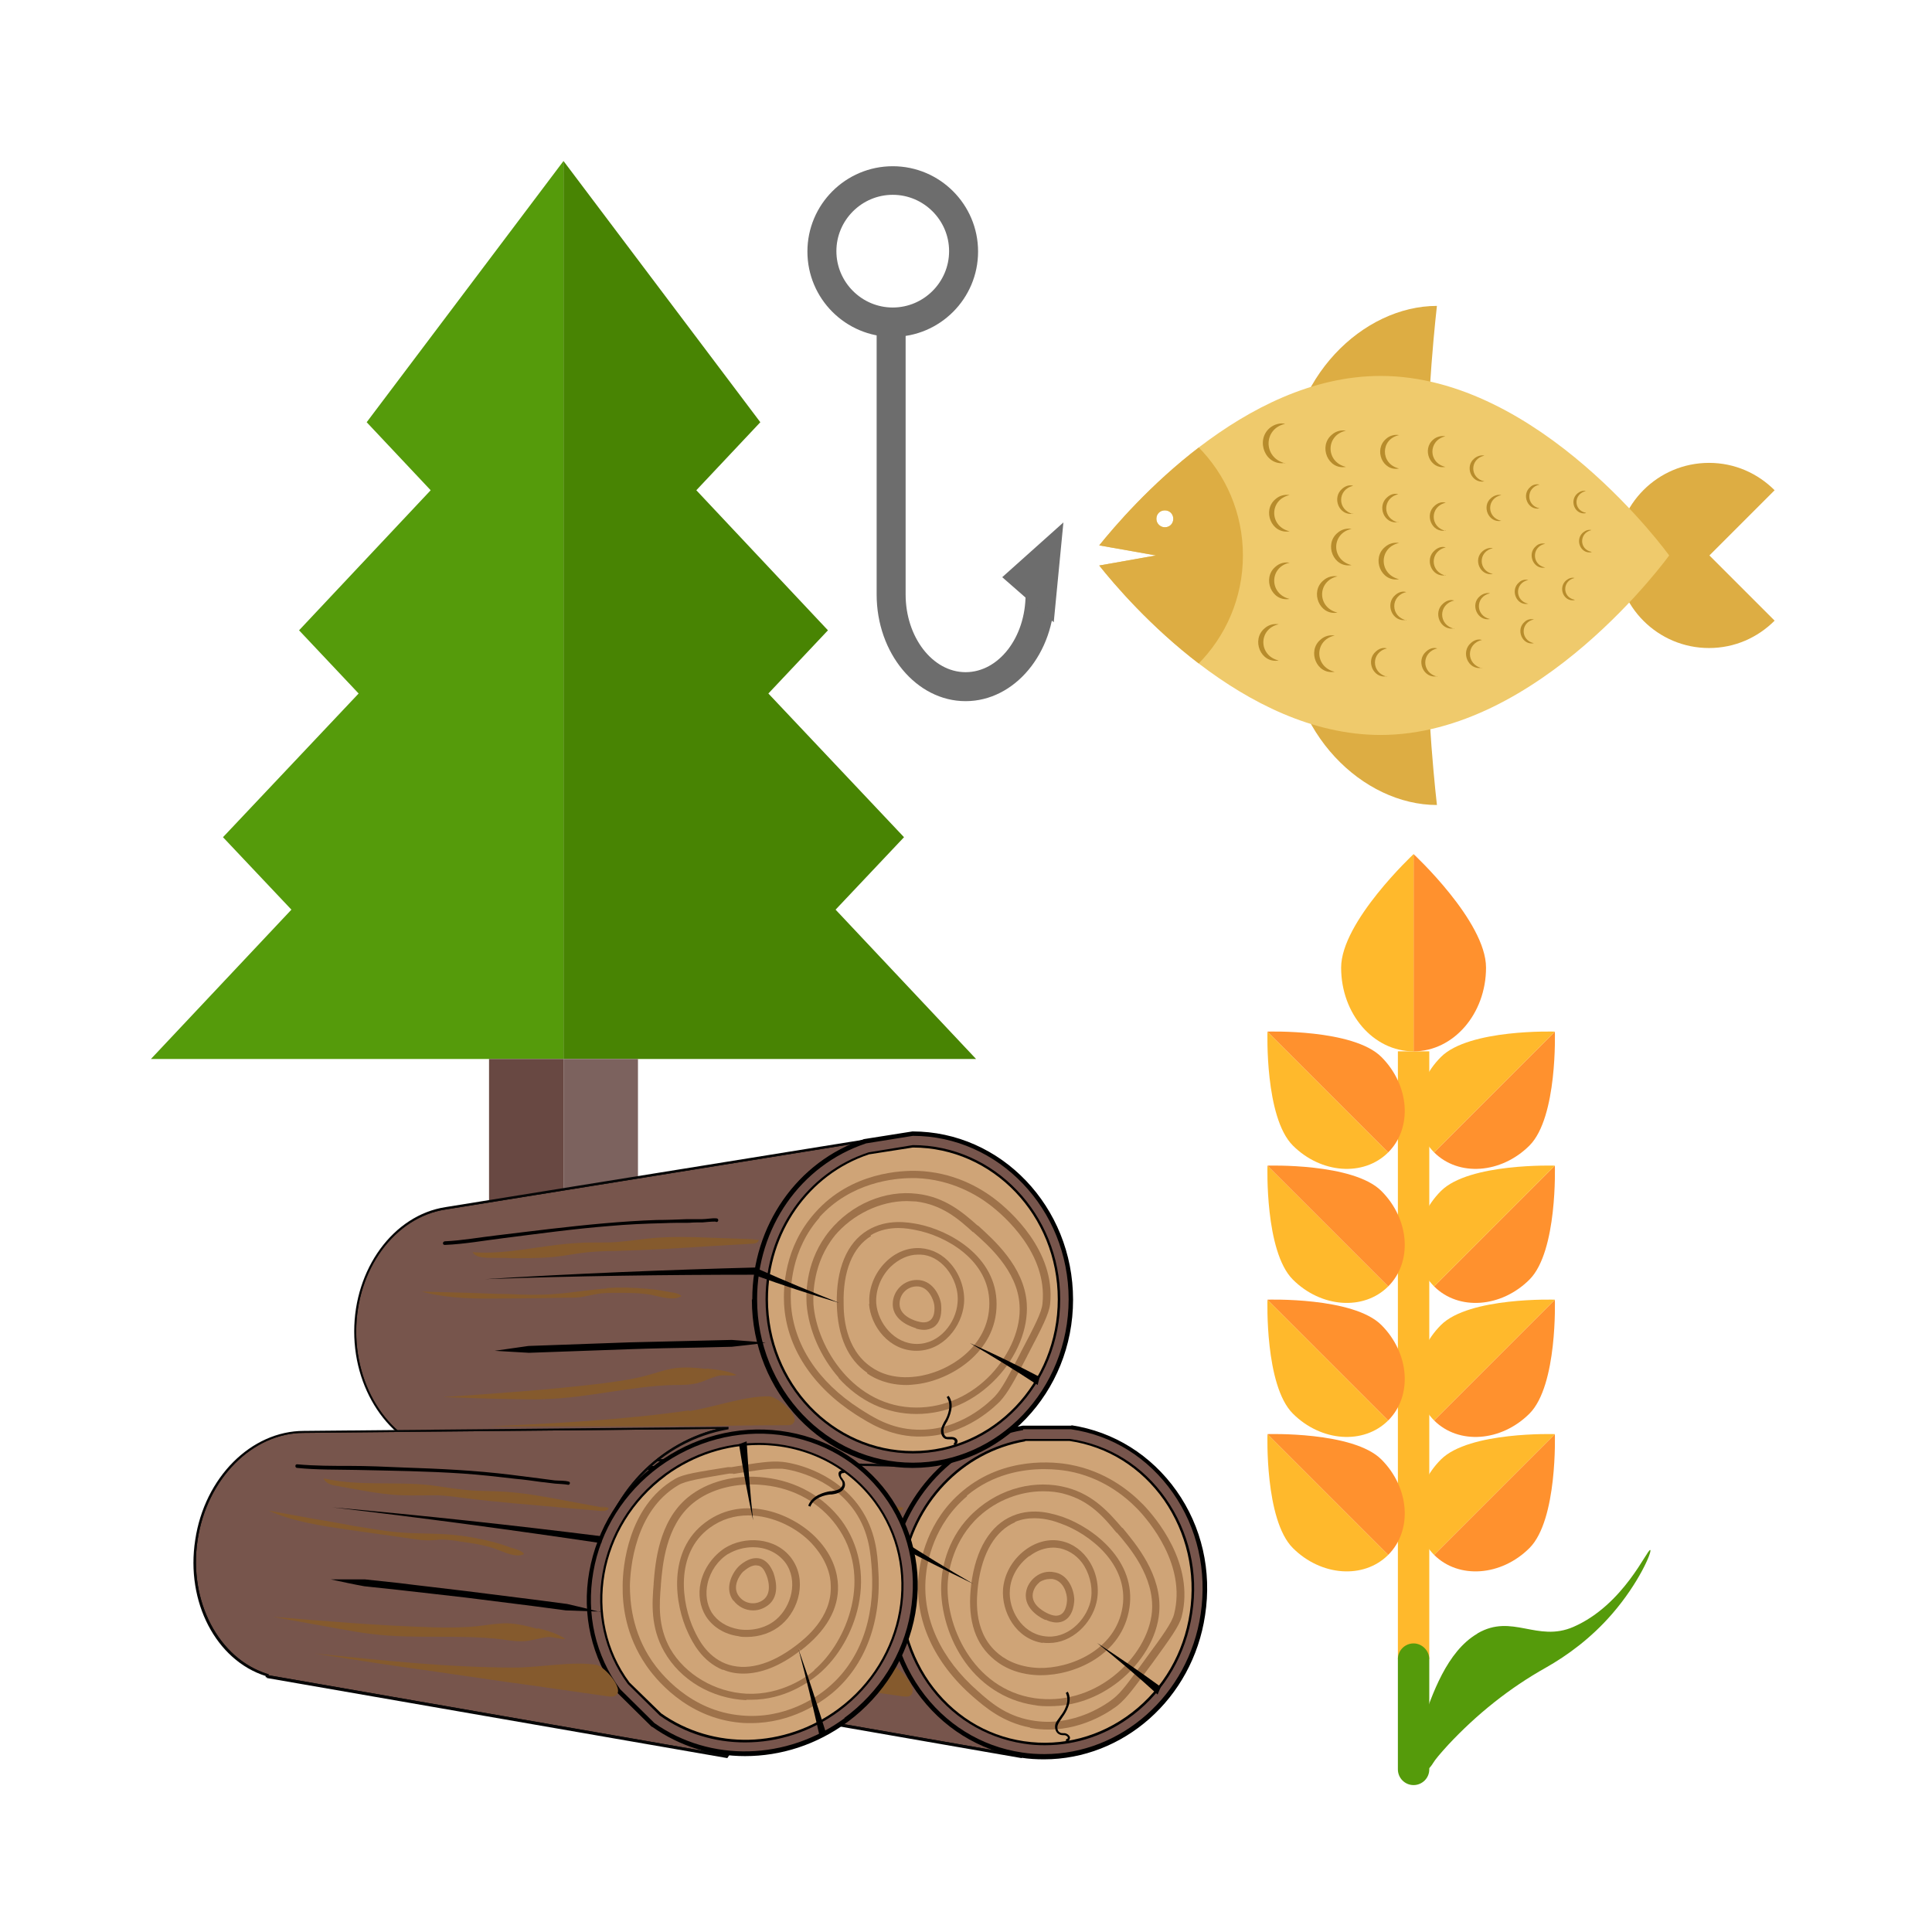<?xml version="1.0" encoding="UTF-8"?>
<svg id="Layer_2" data-name="Layer 2" xmlns="http://www.w3.org/2000/svg" xmlns:xlink="http://www.w3.org/1999/xlink" viewBox="0 0 48 48">
  <defs>
    <style>
      .cls-1 {
        fill: #cfa477;
      }

      .cls-2 {
        clip-path: url(#clippath-2);
      }

      .cls-3 {
        clip-path: url(#clippath-6);
      }

      .cls-4 {
        fill: #9e724a;
      }

      .cls-5 {
        clip-path: url(#clippath-7);
      }

      .cls-6 {
        fill: #ffb92c;
      }

      .cls-7 {
        fill: #855a2d;
      }

      .cls-8 {
        clip-path: url(#clippath-4);
      }

      .cls-9 {
        fill: #488403;
      }

      .cls-10 {
        fill: #77554c;
      }

      .cls-11 {
        fill: #559b0b;
      }

      .cls-12 {
        fill: #ddad43;
      }

      .cls-13 {
        fill: #7c625e;
      }

      .cls-14 {
        fill: #684842;
      }

      .cls-15 {
        clip-path: url(#clippath);
      }

      .cls-16 {
        fill: none;
      }

      .cls-17 {
        fill: #b78c2c;
      }

      .cls-18 {
        fill: #ff912e;
      }

      .cls-19 {
        clip-path: url(#clippath-5);
      }

      .cls-19, .cls-20, .cls-21, .cls-22 {
        fill: #070707;
      }

      .cls-23 {
        fill: #efca6c;
      }

      .cls-24 {
        fill: #6d6d6d;
      }

      .cls-21 {
        clip-path: url(#clippath-3);
      }

      .cls-22 {
        clip-path: url(#clippath-1);
      }
    </style>
    <clipPath id="clippath">
      <rect class="cls-16" width="48" height="48"/>
    </clipPath>
    <clipPath id="clippath-1">
      <path class="cls-10" d="m12.19,38.26c-.24,1.56.54,2.98,1.76,3.36v.02s11.42,1.99,11.42,1.99l.02-.03c-2.15-.32-3.61-2.41-3.27-4.66.28-1.82,1.65-3.19,3.3-3.47l-10.55.1h0c-1.28,0-2.44,1.13-2.67,2.69Z"/>
    </clipPath>
    <clipPath id="clippath-2">
      <path class="cls-22" d="m13.94,41.67h-.03s0-.03,0-.03c-1.23-.39-1.99-1.84-1.75-3.38h0c.23-1.55,1.39-2.71,2.7-2.71h0l10.55-.1v.06c-1.69.29-3,1.68-3.27,3.45-.16,1.08.08,2.16.7,3.03.61.87,1.52,1.44,2.55,1.6h.05s-.06.09-.06.09l-11.44-1.99Zm.92-6.07h0c-1.28,0-2.41,1.14-2.64,2.66h0c-.23,1.52.52,2.95,1.74,3.33h.02s0,.03,0,.03l10.86,1.89c-.82-.25-1.53-.77-2.04-1.5-.62-.89-.87-1.98-.71-3.07.26-1.7,1.46-3.04,3.04-3.44l-10.26.1Z"/>
    </clipPath>
    <clipPath id="clippath-3">
      <path class="cls-10" d="m8.83,33.08c0,1.57.98,2.87,2.24,3.06v.02s11.59.26,11.59.26v-.03c-2.16,0-3.92-1.84-3.92-4.12,0-1.84,1.15-3.4,2.74-3.93l-10.42,1.68h0c-1.26.19-2.24,1.49-2.24,3.06Z"/>
    </clipPath>
    <clipPath id="clippath-4">
      <path class="cls-21" d="m11.07,36.19h-.03v-.03c-1.28-.21-2.24-1.53-2.24-3.08s.97-2.89,2.27-3.09l10.42-1.68v.06c-1.62.54-2.71,2.11-2.71,3.9,0,2.26,1.75,4.09,3.9,4.09h.05l-.04.09-11.61-.26Zm0-6.14c-1.26.19-2.22,1.49-2.22,3.03s.95,2.84,2.22,3.03h.02v.02l11.02.25c-1.92-.28-3.4-2.02-3.4-4.11,0-1.72.99-3.23,2.49-3.85l-10.13,1.63Z"/>
    </clipPath>
    <clipPath id="clippath-5">
      <path class="cls-10" d="m4.88,38.26c-.24,1.56.54,2.98,1.76,3.36v.02s11.42,1.99,11.42,1.99l.02-.03c-2.15-.32-3.61-2.41-3.27-4.66.28-1.82,1.65-3.19,3.3-3.47l-10.55.1h0c-1.28,0-2.44,1.13-2.67,2.69Z"/>
    </clipPath>
    <clipPath id="clippath-6">
      <path class="cls-19" d="m6.63,41.67h-.03s0-.03,0-.03c-1.23-.39-1.99-1.84-1.75-3.38h0c.23-1.55,1.39-2.71,2.7-2.71h0l10.55-.1v.06c-1.69.29-3,1.68-3.27,3.45-.16,1.08.08,2.16.7,3.03.61.87,1.52,1.44,2.55,1.6h.05s-.06.09-.06.09l-11.44-1.99Zm.92-6.07h0c-1.28,0-2.41,1.14-2.64,2.66h0c-.23,1.52.52,2.95,1.74,3.33h.02s0,.03,0,.03l10.86,1.89c-.82-.25-1.53-.77-2.04-1.5-.62-.89-.87-1.98-.71-3.07.26-1.7,1.46-3.04,3.04-3.44l-10.26.1Z"/>
    </clipPath>
    <clipPath id="clippath-7">
      <path class="cls-23" d="m34.3,9.34c-3.4,0-6.24,3.28-6.99,4.21l1.41.25-1.41.25c.74.93,3.59,4.21,6.99,4.21,3.96,0,7.17-4.46,7.17-4.46,0,0-3.21-4.46-7.17-4.46Zm-5.36,3.76c-.11,0-.21-.09-.21-.21s.09-.21.21-.21.21.09.21.21-.09.21-.21.21Z"/>
    </clipPath>
  </defs>
  <g id="Layer_1-2" data-name="Layer 1">
    <g class="cls-15">
      <g>
        <polygon class="cls-11" points="14 4 14 26.31 3.75 26.31 7.24 22.6 5.54 20.8 8.91 17.23 7.43 15.66 10.7 12.18 9.11 10.49 14 4"/>
        <polygon class="cls-9" points="14 4 14 26.31 24.25 26.31 20.76 22.6 22.46 20.8 19.09 17.23 20.57 15.66 17.3 12.18 18.89 10.49 14 4"/>
        <rect class="cls-14" x="12.15" y="26.31" width="1.85" height="11.69"/>
        <rect class="cls-13" x="14" y="26.31" width="1.85" height="11.69"/>
      </g>
      <g>
        <g>
          <g>
            <path class="cls-10" d="m12.19,38.26c-.24,1.56.54,2.98,1.76,3.36v.02s11.42,1.99,11.42,1.99l.02-.03c-2.15-.32-3.61-2.41-3.27-4.66.28-1.82,1.65-3.19,3.3-3.47l-10.55.1h0c-1.28,0-2.44,1.13-2.67,2.69Z"/>
            <path class="cls-20" d="m13.94,41.67h-.03s0-.03,0-.03c-1.23-.39-1.99-1.84-1.75-3.38h0c.23-1.55,1.39-2.71,2.7-2.71h0l10.55-.1v.06c-1.69.29-3,1.68-3.27,3.45-.16,1.08.08,2.16.7,3.03.61.87,1.52,1.44,2.55,1.6h.05s-.06.09-.06.09l-11.44-1.99Zm.92-6.07h0c-1.28,0-2.41,1.14-2.64,2.66h0c-.23,1.52.52,2.95,1.74,3.33h.02s0,.03,0,.03l10.86,1.89c-.82-.25-1.53-.77-2.04-1.5-.62-.89-.87-1.98-.71-3.07.26-1.7,1.46-3.04,3.04-3.44l-10.26.1Z"/>
            <g class="cls-2">
              <path class="cls-14" d="m12.62,39.08c.13.07.3.1.41.21.22.22.1.61.27.86.13.19.42.29.43.52.7-.06,1.42.09,2.04.41.2.1.39.22.61.3.38.13.79.11,1.18.17.65.1,1.25.42,1.91.46.7.04,1.39-.25,2.09-.21.26.01.51.06.76.12.46.1.95.21,1.29.54.38.37.5.94.85,1.34-.44.03-.88-.04-1.32-.11-2.28-.35-4.57-.69-6.85-1.04-.32-.05-.63-.1-.95-.17-.43-.1-.86-.26-1.3-.32-.15-.02-.31-.03-.45-.11-.12-.07-.2-.18-.3-.27-.32-.3-.76-.43-1.17-.55-.09-.03-.18-.06-.24-.13-.08-.1-.07-.24-.06-.37.07-.58.11-1.17.21-1.75.12-.73.3-.06.61.11Z"/>
              <path d="m18.19,41.71c-.24-.04-.48-.09-.72-.15-1.05-.25-2.1-.5-3.15-.75-.08-.02-.19-.02-.22.05.36.25.8.34,1.23.43.82.17,1.63.34,2.45.51.47.1.95.2,1.43.23.4.02.8,0,1.2,0,.27,0,.82.16,1.03.02-.97-.52-2.21-.19-3.25-.35Z"/>
              <path d="m22.43,36.55c.02-.11-.1-.19-.21-.22-.48-.17-1-.2-1.51-.23-1.02-.06-2.05-.09-3.07-.12-.14,0-.28,0-.42-.01-.52-.02-1.04-.03-1.55-.14.5.1,1.01.2,1.52.15.23-.03.45-.08.68-.11.21-.02.41-.01.62,0,.57.02,1.14.05,1.7.07.2,0,.4.02.6.03.68.03,1.37.06,2.04.2-.35.02-.7.04-1.05.06"/>
              <path d="m17.19,36.93c-.26.03-.52.12-.78.15-.25.03-.49,0-.74-.04-.87-.13-1.75-.38-2.62-.22.63.17,1.31,0,1.96.1.51.08.99.33,1.51.34.39,0,.77-.13,1.15-.19.45-.07.86,0,1.3.07-.55-.13-1.22-.28-1.78-.21Z"/>
            </g>
          </g>
          <g>
            <path class="cls-10" d="m22.12,38.94c-.34,2.25,1.12,4.34,3.27,4.66s4.16-1.24,4.5-3.48-1.12-4.34-3.27-4.66h-1.2c-1.65.29-3.03,1.66-3.3,3.48Z"/>
            <path d="m25.38,43.66c-1.05-.16-1.98-.74-2.61-1.63-.63-.89-.88-1.99-.71-3.09.27-1.81,1.62-3.23,3.35-3.52h1.21s0-.01,0-.01h0c1.05.16,1.98.74,2.61,1.63.63.89.88,1.99.71,3.09-.31,2.08-2.04,3.58-4,3.58-.19,0-.38-.01-.57-.04Zm.04-8.13c-1.68.29-2.98,1.67-3.25,3.42h0c-.16,1.07.08,2.14.69,3.01.61.87,1.51,1.43,2.53,1.58.19.03.37.04.56.04,1.9,0,3.58-1.46,3.88-3.48.16-1.07-.08-2.14-.69-3.01-.61-.87-1.5-1.43-2.53-1.58h-1.19Z"/>
          </g>
          <g>
            <path class="cls-1" d="m22.42,38.99c-.31,2.08,1.04,4,3.02,4.3s3.84-1.14,4.16-3.22c.31-2.08-1.04-4-3.02-4.3h-1.11c-1.52.27-2.79,1.54-3.05,3.22Z"/>
            <path d="m25.43,43.32c-.97-.15-1.82-.68-2.39-1.5-.57-.82-.81-1.83-.65-2.84.25-1.66,1.48-2.96,3.08-3.23h1.11c.97.14,1.82.67,2.39,1.49.57.82.81,1.83.65,2.84-.15,1.01-.67,1.91-1.46,2.52-.65.5-1.41.76-2.2.76-.18,0-.35-.01-.53-.04Zm.04-7.51c-1.56.27-2.78,1.55-3.02,3.18h0c-.15,1,.08,1.99.64,2.8.57.81,1.4,1.33,2.35,1.47.95.14,1.9-.11,2.68-.71.78-.6,1.29-1.48,1.44-2.48s-.08-1.99-.64-2.8c-.57-.81-1.4-1.33-2.35-1.47h-1.1Z"/>
          </g>
          <path class="cls-4" d="m25.59,42.92c-.68-.13-1.12-.51-1.41-.76-.98-.85-1.46-1.92-1.36-2.99.04-.39.21-1.39,1.1-2.13,1.04-.87,2.3-.72,2.67-.65.86.16,1.46.63,1.81.99.31.32,1.29,1.47.96,2.78-.06.24-.29.55-.73,1.16l-.06.08c-.39.53-.58.79-.8.97-.09.07-.78.6-1.72.6-.14,0-.29-.01-.45-.04Zm-1.56-5.75c-.83.7-1,1.64-1.03,2.01h0c-.09,1.02.37,2.03,1.3,2.84.29.26.69.61,1.32.72,1.08.2,1.93-.45,2.03-.53.21-.16.39-.42.77-.94l.05-.07c.42-.57.65-.89.7-1.1.31-1.21-.62-2.31-.91-2.61-.33-.34-.9-.79-1.72-.94-.12-.02-.33-.05-.6-.05-.53,0-1.27.12-1.92.66Z"/>
          <path class="cls-4" d="m25.68,42.36c-.72-.11-1.36-.53-1.78-1.18-.37-.57-.56-1.29-.51-1.92h0c.02-.31.15-1.1.83-1.71.64-.58,1.51-.8,2.29-.59.67.18,1.06.64,1.37,1h.01c.32.39.99,1.17.91,2.1-.05.62-.43,1.26-1.01,1.72-.51.4-1.1.61-1.71.61-.13,0-.26,0-.39-.03Zm-1.35-4.69c-.65.59-.76,1.37-.78,1.6h0c-.09,1.08.61,2.69,2.15,2.92.69.1,1.39-.09,1.97-.55.54-.43.9-1.03.95-1.6.07-.86-.56-1.6-.87-1.96h-.01c-.31-.38-.66-.79-1.28-.96-.17-.05-.35-.07-.54-.07-.57,0-1.15.22-1.59.62Z"/>
          <path class="cls-4" d="m25.8,41.62c-.6-.02-.97-.26-1.18-.46-.43-.4-.59-1-.49-1.8h.09s-.09,0-.09,0h0c.11-.86.47-1.47,1.03-1.7.53-.22,1.03-.04,1.25.03.76.27,1.83,1.09,1.65,2.26-.18,1.17-1.36,1.67-2.19,1.67-.02,0-.04,0-.06,0Zm-.58-3.8c-.49.21-.82.76-.92,1.56h-.09s.09,0,.09,0c-.03.28-.14,1.11.44,1.65.19.18.53.39,1.07.41.76.02,1.91-.43,2.08-1.52.16-1.06-.83-1.82-1.54-2.07-.13-.05-.37-.13-.65-.13-.15,0-.31.02-.48.09Z"/>
          <path class="cls-4" d="m25.91,40.82c-.67-.1-1.03-.77-.99-1.34h0c.03-.37.23-.73.55-.97.28-.21.61-.29.91-.22.28.06.53.25.69.51.19.3.25.69.17,1.02-.12.51-.6,1-1.18,1-.05,0-.11,0-.16-.01Zm-.34-2.16c-.28.21-.46.52-.48.84-.04.49.29,1.07.85,1.15.56.09,1.03-.38,1.15-.85.07-.29.01-.62-.15-.89-.14-.23-.35-.38-.59-.44-.06-.01-.12-.02-.18-.02-.2,0-.41.07-.59.21Z"/>
          <path class="cls-4" d="m25.98,40.25c-.06-.02-.55-.25-.49-.68h0c.02-.16.11-.3.24-.4.13-.1.29-.14.45-.11.36.05.5.43.51.67,0,.04,0,.41-.26.54-.06.03-.12.04-.18.04-.11,0-.22-.04-.27-.07Zm-.15-.94c-.09.07-.15.17-.17.28-.05.31.34.48.38.5.07.03.19.08.3.03.17-.08.17-.37.17-.38,0-.13-.07-.46-.36-.51-.02,0-.04,0-.07,0-.09,0-.18.03-.26.08Z"/>
          <path d="m22.28,38.17c-2.23-.28-4.46-.52-6.7-.72,2.23.26,4.46.56,6.68.89l.02-.17h0Z"/>
          <path d="m22.21,38.35c.65.35,1.31.68,1.97,1-.64-.37-1.26-.75-1.88-1.15l-.09.15h0Z"/>
          <path d="m28.84,41.91c-.52-.38-1.05-.74-1.58-1.09.51.41,1.01.83,1.5,1.28l.08-.19h0Z"/>
          <path d="m22.23,40.05c-.27-.07-.55-.14-.82-.2l-.84-.11c-.56-.07-1.11-.14-1.67-.21-.56-.07-1.12-.13-1.67-.2l-.84-.09c-.28,0-.56,0-.85,0,.28.06.55.12.83.17l.84.09c.56.06,1.12.13,1.67.19.56.07,1.11.14,1.67.21l.83.11c.28.01.56.02.85.03,0,0-.28,0,0,0Z"/>
          <path d="m21.43,36.89c-.11-.02-.22-.02-.33-.03s-.22-.03-.34-.04c-.21-.03-.43-.06-.65-.08-.43-.05-.86-.1-1.3-.13-.88-.06-1.76-.07-2.64-.09-.49-.01-.99,0-1.48-.05-.05,0-.06-.09,0-.09.44.04.88.04,1.31.04s.89.02,1.34.04c.89.03,1.77.07,2.66.18.24.03.48.06.71.09.13.02.25.03.38.05.12.01.24,0,.35.03.05.01.03.09-.02.08h0Z"/>
          <path d="m26.5,43.27s.04,0,.05-.02c.03-.03.04-.07.03-.1-.02-.04-.06-.08-.13-.09-.01,0-.02,0-.03,0-.03,0-.06,0-.09-.02-.06-.03-.07-.12-.05-.18.02-.06.06-.11.1-.17l.02-.03c.08-.11.26-.39.13-.63l-.05.03c.11.22-.05.47-.13.57l-.02.03c-.04.06-.09.11-.11.18-.02.08,0,.19.08.24.03.02.07.03.11.03.01,0,.02,0,.03,0,.03,0,.07.02.09.05,0,.01,0,.03-.01.04,0,0-.01,0-.02,0l-.03.05s.02,0,.03,0Z"/>
          <path class="cls-7" d="m22.38,37.47l-1.13-.21c-.47-.09-.94-.17-1.41-.2-.31-.02-.62-.01-.93-.04-.3-.03-.59-.08-.89-.12-.88-.1-1.79.03-2.66-.17.05.13.21.17.34.19.21.04.41.07.62.11.33.06.67.11,1,.12.29.01.58,0,.87,0,.23.01.45.04.68.07.78.1,1.57.16,2.35.23.35.03.7.06,1.04.09.07,0,.17,0,.18-.08-.07-.01-.14-.03-.21-.04"/>
          <path class="cls-7" d="m18.54,38.13c-.44-.04-.88-.02-1.32-.06-.38-.03-.75-.1-1.13-.16-.32-.06-.64-.12-.96-.17-.38-.07-.77-.14-1.15-.21.63.28,1.32.38,2.01.48.52.07,1.04.15,1.55.22.14.02.27.04.41.04.1,0,.2-.01.3-.02.17,0,.34.02.5.05.28.04.57.08.84.17.2.07.54.25.74.14-.05-.09-.23-.13-.33-.16-.16-.06-.32-.11-.48-.15-.32-.08-.65-.14-.98-.17Z"/>
          <path class="cls-7" d="m20.68,40.47c-.25-.07-.5-.13-.76-.14-.24,0-.48.04-.72.07-.37.04-.75.04-1.13.03-1.32-.04-2.64-.15-3.97-.26.55.1,1.11.2,1.66.3.28.05.55.1.83.13,1.06.13,2.14,0,3.2.13.2.03.41.06.61.04.18-.02.36-.08.54-.1.15,0,.3.06.43.05-.21-.14-.46-.21-.7-.27Z"/>
          <path class="cls-7" d="m20.11,41.43c-1.66,0-3.32-.18-4.98-.35.95.15,1.91.3,2.86.43.64.09,1.29.19,1.93.28l.44.06c.7.1,1.4.2,2.1.3.03,0,.07,0,.1,0,.36-.1-.22-.76-.43-.79-.63-.09-1.38.07-2.02.07Z"/>
        </g>
        <g>
          <g>
            <path class="cls-10" d="m8.83,33.08c0,1.57.98,2.87,2.24,3.06v.02s11.59.26,11.59.26v-.03c-2.16,0-3.92-1.84-3.92-4.12,0-1.84,1.15-3.4,2.74-3.93l-10.42,1.68h0c-1.26.19-2.24,1.49-2.24,3.06Z"/>
            <path class="cls-20" d="m11.07,36.19h-.03v-.03c-1.28-.21-2.24-1.53-2.24-3.08s.97-2.89,2.27-3.09l10.42-1.68v.06c-1.62.54-2.71,2.11-2.71,3.9,0,2.26,1.75,4.09,3.9,4.09h.05l-.04.09-11.61-.26Zm0-6.14c-1.26.19-2.22,1.49-2.22,3.03s.95,2.84,2.22,3.03h.02v.02l11.02.25c-1.92-.28-3.4-2.02-3.4-4.11,0-1.72.99-3.23,2.49-3.85l-10.13,1.63Z"/>
            <g class="cls-8">
              <path class="cls-14" d="m9.37,33.83c.14.05.31.06.43.15.25.18.19.59.4.81.16.17.46.23.5.45.68-.16,1.41-.13,2.08.1.21.07.42.16.65.2.39.07.79-.01,1.19-.01.66,0,1.3.23,1.96.16.7-.06,1.33-.45,2.03-.52.25-.03.51-.01.77,0,.47.03.97.07,1.35.34.43.31.63.86,1.04,1.2-.43.09-.88.09-1.32.09-2.31,0-4.62,0-6.93,0-.32,0-.64,0-.96-.03-.44-.04-.89-.12-1.33-.12-.15,0-.32.01-.46-.04-.13-.05-.23-.14-.34-.22-.36-.25-.81-.31-1.24-.37-.09-.01-.19-.03-.26-.09-.1-.09-.11-.23-.11-.36-.02-.59-.06-1.18-.06-1.76,0-.74.28-.1.62.02Z"/>
              <path d="m15.28,35.6c-.24,0-.49-.02-.73-.04-1.08-.09-2.15-.18-3.23-.27-.08,0-.2,0-.21.09.39.19.84.22,1.28.24.83.05,1.67.1,2.5.14.48.03.97.06,1.45.01.4-.04.79-.12,1.19-.18.26-.04.83.04,1.02-.13-1.03-.37-2.21.14-3.27.14Z"/>
              <path d="m18.69,29.87c0-.11-.13-.17-.24-.19-.5-.09-1.02-.05-1.53,0-1.02.09-2.04.22-3.05.34-.14.02-.28.03-.42.05-.52.06-1.03.12-1.55.1.51.03,1.03.05,1.53-.08.22-.06.43-.15.65-.21.2-.05.41-.07.61-.1.56-.06,1.13-.12,1.69-.18.2-.02.4-.04.6-.06.68-.07,1.36-.15,2.05-.1-.34.07-.68.14-1.03.21"/>
              <path d="m13.57,31.02c-.25.07-.49.2-.75.27-.24.06-.49.07-.73.07-.88,0-1.79-.11-2.63.17.65.08,1.29-.2,1.95-.2.52,0,1.03.18,1.54.11.39-.05.74-.24,1.11-.36.43-.14.85-.14,1.3-.12-.56-.05-1.24-.1-1.79.06Z"/>
            </g>
          </g>
          <g>
            <path class="cls-10" d="m18.74,32.28c0,2.27,1.76,4.12,3.93,4.12s3.93-1.84,3.93-4.12-1.76-4.12-3.93-4.12l-1.19.19c-1.59.53-2.74,2.09-2.74,3.93Z"/>
            <path d="m18.69,32.28c0-1.83,1.12-3.43,2.78-3.98l1.2-.19h0c2.2,0,3.99,1.87,3.99,4.18s-1.79,4.18-3.99,4.18-3.99-1.87-3.99-4.18Zm2.82-3.87c-1.62.54-2.7,2.09-2.7,3.87,0,2.24,1.74,4.06,3.87,4.06s3.87-1.82,3.87-4.06-1.74-4.06-3.87-4.06l-1.18.19Z"/>
          </g>
          <g>
            <path class="cls-1" d="m19.05,32.28c0,2.1,1.62,3.8,3.63,3.8s3.63-1.7,3.63-3.8-1.62-3.8-3.63-3.8l-1.1.18c-1.47.49-2.53,1.93-2.53,3.63Z"/>
            <path d="m19.02,32.28c0-1.68,1.03-3.15,2.56-3.65l1.1-.18c2.02,0,3.66,1.72,3.66,3.83,0,2.11-1.64,3.83-3.66,3.83s-3.66-1.72-3.66-3.83Zm2.57-3.6c-1.5.5-2.51,1.94-2.51,3.6,0,2.08,1.61,3.77,3.6,3.77s3.6-1.69,3.6-3.77c0-2.08-1.61-3.77-3.6-3.77l-1.09.17Z"/>
          </g>
          <path class="cls-4" d="m22.77,35.69c-.69-.02-1.18-.34-1.5-.54-1.09-.7-1.73-1.68-1.79-2.75h0c-.02-.4,0-1.41.77-2.27.9-1.02,2.17-1.05,2.54-1.04.88.03,1.54.4,1.94.71.35.27,1.5,1.27,1.36,2.6-.03.25-.2.58-.55,1.25l-.04.08c-.3.58-.46.87-.65,1.08-.09.09-.85.88-1.98.88-.03,0-.06,0-.08,0Zm-2.4-5.45c-.72.81-.74,1.77-.72,2.14.06,1.02.67,1.95,1.71,2.62.33.21.77.5,1.42.52,1.1.04,1.84-.73,1.93-.82.18-.19.33-.48.62-1.04l.04-.08c.33-.63.51-.97.53-1.19.13-1.25-.96-2.19-1.3-2.45-.31-.24-.96-.64-1.84-.67-.03,0-.06,0-.1,0-.44,0-1.52.1-2.31.98Z"/>
          <path class="cls-4" d="m20.84,34.23c-.45-.51-.75-1.19-.8-1.83-.02-.31-.01-1.11.57-1.82.54-.66,1.38-1.02,2.18-.92.69.08,1.14.47,1.5.79h.01c.37.34,1.15,1.01,1.21,1.94.04.62-.24,1.31-.75,1.85-.54.57-1.24.89-1.99.89s-1.42-.32-1.94-.9Zm-.1-3.53c-.55.68-.54,1.47-.53,1.7h-.09s.09,0,.09,0c.08,1.08,1.01,2.57,2.56,2.57.7,0,1.36-.3,1.86-.83.47-.51.74-1.15.7-1.72-.05-.86-.8-1.5-1.15-1.81h-.01c-.36-.33-.77-.68-1.41-.76-.08,0-.15-.01-.23-.01-.66,0-1.35.33-1.8.87Z"/>
          <path class="cls-4" d="m21.55,34.11c-.48-.33-.74-.9-.76-1.71h.09s-.09,0-.09,0c-.02-.87.25-1.52.76-1.83.49-.3,1.02-.2,1.24-.16.79.15,1.97.8,1.97,1.99,0,1.21-1.16,1.89-1.98,1.99-.09.01-.18.02-.26.02-.45,0-.78-.15-.98-.29Zm.09-3.4c-.46.28-.7.88-.68,1.68h0c0,.28.03,1.12.68,1.57.21.15.58.31,1.12.24.76-.09,1.82-.71,1.82-1.82,0-1.08-1.09-1.68-1.83-1.82-.1-.02-.25-.05-.43-.05-.21,0-.46.04-.69.18Zm-.85,1.69h.09s-.09,0-.09,0c0,0,0,0,0,0Z"/>
          <path class="cls-4" d="m21.6,32.4h0c-.03-.37.12-.76.4-1.04.25-.25.56-.37.87-.35.29.02.56.16.76.4.23.27.35.64.32.98-.05.56-.51,1.17-1.18,1.17h0c-.68,0-1.14-.61-1.18-1.17Zm.52-.92c-.24.24-.37.58-.35.9.04.49.45,1.01,1.01,1.01h0c.57,0,.97-.53,1.01-1.02.03-.3-.08-.62-.28-.86-.18-.21-.4-.33-.64-.34-.02,0-.04,0-.06,0-.24,0-.48.11-.68.3Z"/>
          <path class="cls-4" d="m22.76,33c-.06-.02-.58-.16-.58-.6,0-.33.27-.6.6-.6.37,0,.56.35.6.59,0,.04.06.41-.18.58-.08.05-.17.07-.24.07-.08,0-.16-.02-.2-.03Zm-.41-.6c0,.31.41.42.45.43.07.02.2.05.3-.02.16-.11.11-.4.11-.4-.02-.12-.14-.45-.43-.45-.24,0-.43.19-.43.43Z"/>
          <path d="m18.79,31.49c-2.25.06-4.49.15-6.74.29,2.25-.08,4.49-.11,6.74-.11v-.17h0Z"/>
          <path d="m18.75,31.68c.69.25,1.39.48,2.1.69-.68-.27-1.36-.55-2.03-.85l-.06.16h0Z"/>
          <path d="m25.83,34.21c-.57-.3-1.15-.58-1.73-.84.56.33,1.12.67,1.68,1.04l.05-.2h0Z"/>
          <path d="m19.02,33.36c-.28-.03-.56-.05-.84-.07l-.84.02c-.56.01-1.12.03-1.69.04-.56.02-1.12.04-1.68.06l-.84.03c-.28.04-.56.08-.84.12.28.02.56.03.85.05l.84-.03c.56-.02,1.12-.04,1.68-.06s1.12-.03,1.68-.04l.84-.02c.28-.03.56-.06.84-.1,0,0-.28.04,0,0Z"/>
          <path d="m17.77,30.35c-.1,0-.21.01-.31.02-.11,0-.23,0-.34.01-.22,0-.43,0-.65.01-.44.01-.89.03-1.33.07-.88.07-1.75.19-2.62.3-.49.06-.98.15-1.47.17-.06,0-.06-.08,0-.09.44-.02.87-.1,1.31-.15s.88-.11,1.33-.16c.87-.1,1.75-.19,2.63-.22.25,0,.49-.01.74-.02.12,0,.24,0,.37,0s.25-.03.37-.02c.06,0,.06.09,0,.09h0Z"/>
          <path d="m23.71,35.9s.04-.01.06-.03c.02-.03.03-.07.01-.1-.02-.04-.07-.07-.14-.07-.01,0-.02,0-.03,0-.03,0-.06,0-.09,0-.06-.02-.08-.1-.08-.17,0-.06.04-.12.07-.18l.02-.03c.06-.12.2-.42.04-.64l-.05.03c.14.2.02.48-.04.58l-.02.03c-.03.06-.07.13-.08.2-.01.09.02.19.11.23.04.01.07.01.11.01.01,0,.02,0,.03,0,.03,0,.07,0,.09.04,0,.01,0,.03,0,.04,0,0,0,0-.01,0l-.02.05s.01,0,.02,0Z"/>
          <path class="cls-7" d="m18.78,30.79l-1.14-.04c-.48-.02-.95-.03-1.43.01-.31.03-.62.08-.92.1-.3.02-.6,0-.9.02-.89.04-1.77.3-2.65.23.07.12.23.13.37.14.21,0,.42,0,.63.01.34,0,.68,0,1.01-.03.29-.03.57-.09.86-.12.23-.02.46-.03.68-.03.79-.02,1.58-.07,2.36-.12.35-.02.7-.04,1.04-.06.07,0,.16-.03.16-.1-.07,0-.14,0-.22,0"/>
          <path class="cls-7" d="m15.09,32.01c-.44.03-.88.11-1.32.14-.38.03-.76.02-1.14,0-.33,0-.65-.02-.98-.03-.39-.01-.78-.02-1.17-.03.67.18,1.37.18,2.06.17.52,0,1.05-.01,1.57-.02.14,0,.28,0,.41-.03.1-.02.2-.04.3-.06.17-.03.34-.03.51-.03.29,0,.57,0,.85.05.2.04.57.16.75.03-.07-.08-.25-.09-.35-.11-.17-.03-.33-.06-.5-.07-.33-.03-.66-.04-1-.02Z"/>
          <path class="cls-7" d="m17.55,34.01c-.26-.03-.52-.05-.77-.02-.24.03-.47.12-.7.18-.36.1-.74.15-1.11.2-1.32.16-2.64.25-3.96.34.56.02,1.12.04,1.69.05.28,0,.56.02.84,0,1.07-.03,2.12-.32,3.19-.35.21,0,.41,0,.61-.05.18-.05.34-.14.52-.18.14-.03.31.02.44-.02-.23-.11-.49-.13-.74-.16Z"/>
          <path class="cls-7" d="m17.13,35.04c-1.65.24-3.31.32-4.98.4.96,0,1.93,0,2.89,0,.65,0,1.3,0,1.95-.01h.44c.71-.01,1.41-.02,2.12-.02.03,0,.07,0,.1-.01.34-.15-.33-.71-.55-.71-.63,0-1.35.27-1.98.37Z"/>
        </g>
        <g>
          <g>
            <path class="cls-10" d="m4.88,38.26c-.24,1.56.54,2.98,1.76,3.36v.02s11.42,1.99,11.42,1.99l.02-.03c-2.15-.32-3.61-2.41-3.27-4.66.28-1.82,1.65-3.19,3.3-3.47l-10.55.1h0c-1.28,0-2.44,1.13-2.67,2.69Z"/>
            <path class="cls-20" d="m6.63,41.67h-.03s0-.03,0-.03c-1.23-.39-1.99-1.84-1.75-3.38h0c.23-1.55,1.39-2.71,2.7-2.71h0l10.55-.1v.06c-1.69.29-3,1.68-3.27,3.45-.16,1.08.08,2.16.7,3.03.61.87,1.52,1.44,2.55,1.6h.05s-.06.09-.06.09l-11.44-1.99Zm.92-6.07h0c-1.28,0-2.41,1.14-2.64,2.66h0c-.23,1.52.52,2.95,1.74,3.33h.02s0,.03,0,.03l10.86,1.89c-.82-.25-1.53-.77-2.04-1.5-.62-.89-.87-1.98-.71-3.07.26-1.7,1.46-3.04,3.04-3.44l-10.26.1Z"/>
            <g class="cls-3">
              <path class="cls-14" d="m5.31,39.08c.13.07.3.1.41.21.22.22.1.61.27.86.13.19.42.29.43.52.7-.06,1.42.09,2.04.41.2.1.39.22.61.3.38.13.79.11,1.18.17.65.1,1.25.42,1.91.46.7.04,1.39-.25,2.09-.21.26.01.51.06.76.12.46.1.95.21,1.29.54.38.37.5.94.85,1.34-.44.03-.88-.04-1.32-.11-2.28-.35-4.57-.69-6.85-1.04-.32-.05-.63-.1-.95-.17-.43-.1-.86-.26-1.3-.32-.15-.02-.31-.03-.45-.11-.12-.07-.2-.18-.3-.27-.32-.3-.76-.43-1.17-.55-.09-.03-.18-.06-.24-.13-.08-.1-.07-.24-.06-.37.07-.58.11-1.17.21-1.75.12-.73.3-.06.61.11Z"/>
              <path d="m10.88,41.71c-.24-.04-.48-.09-.72-.15-1.05-.25-2.1-.5-3.15-.75-.08-.02-.19-.02-.22.05.36.25.8.34,1.23.43.82.17,1.63.34,2.45.51.47.1.95.2,1.43.23.4.02.8,0,1.2,0,.27,0,.82.16,1.03.02-.97-.52-2.21-.19-3.25-.35Z"/>
              <path d="m15.11,36.55c.02-.11-.1-.19-.21-.22-.48-.17-1-.2-1.51-.23-1.02-.06-2.05-.09-3.07-.12-.14,0-.28,0-.42-.01-.52-.02-1.04-.03-1.55-.14.5.1,1.01.2,1.52.15.23-.03.45-.08.68-.11.21-.02.41-.01.62,0,.57.02,1.14.05,1.7.07.2,0,.4.02.6.03.68.03,1.37.06,2.04.2-.35.02-.7.04-1.05.06"/>
              <path d="m9.88,36.93c-.26.03-.52.12-.78.15-.25.03-.49,0-.74-.04-.87-.13-1.75-.38-2.62-.22.63.17,1.31,0,1.96.1.51.08.99.33,1.51.34.39,0,.77-.13,1.15-.19.45-.07.86,0,1.3.07-.55-.13-1.22-.28-1.78-.21Z"/>
            </g>
          </g>
          <g>
            <path class="cls-10" d="m21.01,42.73c1.83-1.35,2.27-3.86.98-5.61s-3.82-2.07-5.65-.72-2.27,3.86-.98,5.61l.86.84c1.37.97,3.31.97,4.79-.12Z"/>
            <path d="m16.19,42.9l-.86-.85h0c-.63-.86-.88-1.93-.69-3,.19-1.07.79-2.03,1.68-2.69.9-.66,1.99-.95,3.07-.81,1.08.14,2.03.69,2.66,1.54.63.86.88,1.92.69,3-.19,1.07-.79,2.03-1.68,2.69h0c-.77.57-1.66.85-2.55.85-.82,0-1.62-.24-2.31-.73Zm4.79-.22c.87-.64,1.46-1.57,1.64-2.62.18-1.04-.05-2.08-.67-2.91-.61-.83-1.53-1.36-2.58-1.5-1.05-.13-2.11.15-2.99.79-.87.64-1.46,1.57-1.64,2.62-.18,1.04.05,2.07.67,2.91l.85.84c1.39.98,3.29.93,4.72-.12h0Z"/>
          </g>
          <g>
            <path class="cls-1" d="m20.83,42.48c1.69-1.25,2.1-3.56.91-5.18-1.19-1.61-3.52-1.91-5.21-.66s-2.1,3.56-.91,5.18l.79.78c1.26.89,3.05.9,4.42-.11Z"/>
            <path d="m16.39,42.62l-.79-.78c-1.2-1.62-.79-3.96.91-5.22,1.7-1.25,4.06-.95,5.25.67,1.2,1.62.79,3.96-.91,5.22h0c-.7.52-1.52.78-2.34.78-.75,0-1.49-.22-2.12-.67Zm.15-5.95c-1.67,1.23-2.08,3.54-.9,5.13l.79.77c1.29.91,3.06.87,4.39-.11,1.67-1.23,2.08-3.54.9-5.14-.69-.93-1.76-1.42-2.87-1.42-.79,0-1.6.25-2.3.76Z"/>
          </g>
          <path class="cls-4" d="m18.39,42.8c-1.35-.12-2.13-1.12-2.34-1.43-.5-.73-.59-1.48-.58-1.98,0-.45.13-1.96,1.29-2.64.21-.13.59-.18,1.33-.3h.09c.65-.11.97-.16,1.26-.13.13.01,1.26.17,1.93,1.14.39.57.43,1.15.45,1.53.09,1.29-.32,2.39-1.15,3.08h0c-.28.23-1.01.74-2.01.74-.09,0-.18,0-.27-.01Zm-.18-6.19h-.09c-.7.12-1.09.18-1.27.29-1.08.64-1.19,2.07-1.2,2.49,0,.39.05,1.15.55,1.88.2.29.94,1.24,2.22,1.35,1.08.1,1.87-.45,2.15-.69h0c.78-.65,1.17-1.69,1.09-2.93-.03-.39-.06-.92-.42-1.45-.62-.9-1.69-1.05-1.81-1.06-.05,0-.1,0-.16,0-.24,0-.54.05-1.05.13Z"/>
          <path class="cls-4" d="m18.54,42.24c-.86-.04-1.64-.5-2.04-1.21-.34-.6-.3-1.2-.26-1.68v-.02c.04-.49.12-1.52.84-2.12.48-.4,1.2-.59,1.93-.5.78.09,1.45.47,1.9,1.07.43.59.58,1.33.42,2.1-.14.67-.51,1.31-1,1.72h0c-.23.19-.83.63-1.67.63-.04,0-.08,0-.12,0Zm1.69-.75c.82-.7,1.47-2.34.55-3.59-.41-.56-1.04-.92-1.78-1-.69-.08-1.36.09-1.8.46-.66.55-.74,1.53-.78,2v.02c-.04.48-.08,1.02.23,1.58.37.64,1.11,1.08,1.9,1.12.87.04,1.51-.43,1.68-.58h0Z"/>
          <path class="cls-4" d="m17.96,41.49c-.53-.22-.76-.7-.86-.91-.35-.73-.52-2.06.43-2.76.97-.72,2.21-.19,2.77.41.41.43.51.87.52,1.16.02.58-.29,1.13-.93,1.62l-.06-.07.05.07c-.49.38-.97.57-1.41.57-.18,0-.35-.03-.51-.1Zm-.33-3.53c-.87.64-.7,1.88-.38,2.55.09.19.3.63.77.82.5.2,1.12.04,1.76-.45h0c.22-.17.89-.69.86-1.48,0-.26-.1-.65-.47-1.05-.34-.37-.95-.7-1.58-.7-.33,0-.66.09-.96.31Z"/>
          <path class="cls-4" d="m18.34,40.65c-.35-.05-.63-.23-.8-.49-.15-.24-.2-.55-.13-.85.08-.35.31-.66.6-.85.48-.3,1.25-.28,1.65.25.4.54.19,1.28-.24,1.65-.23.2-.54.31-.87.31-.07,0-.14,0-.21-.02Zm-.24-2.05c-.26.16-.45.43-.52.74-.06.26-.02.52.1.72.14.22.38.37.68.42.34.05.69-.04.93-.25h0c.37-.32.55-.96.22-1.41-.2-.26-.5-.38-.8-.38-.22,0-.44.06-.62.17Z"/>
          <path class="cls-4" d="m18.22,39.77c-.22-.29-.05-.66.12-.84.03-.03.29-.29.57-.2.19.07.26.25.3.33.02.06.22.57-.14.83-.11.08-.23.12-.36.12-.19,0-.37-.09-.49-.25Zm.24-.72c-.09.09-.28.38-.1.61.14.19.41.23.6.09h0c.25-.18.1-.58.08-.62-.03-.07-.08-.2-.19-.23-.02,0-.05-.01-.07-.01-.16,0-.31.16-.32.16Z"/>
          <path d="m14.96,38.17c-2.23-.28-4.46-.52-6.7-.72,2.23.26,4.46.56,6.68.89l.02-.17h0Z"/>
          <path d="m20.53,43.08c-.22-.7-.44-1.4-.69-2.1.19.71.36,1.43.52,2.14l.17-.04h0Z"/>
          <path d="m18.36,35.88c.1.64.22,1.27.35,1.89-.07-.65-.12-1.3-.16-1.96l-.19.07h0Z"/>
          <path d="m14.91,40.05c-.27-.07-.55-.14-.82-.2l-.84-.11c-.56-.07-1.11-.14-1.67-.21-.56-.07-1.12-.13-1.67-.2l-.84-.09c-.28,0-.56,0-.85,0,.28.06.55.12.83.17l.84.09c.56.06,1.12.13,1.67.19.56.07,1.11.14,1.67.21l.83.11c.28.01.56.02.85.03,0,0-.28,0,0,0Z"/>
          <path d="m14.12,36.89c-.11-.02-.22-.02-.33-.03s-.22-.03-.34-.04c-.21-.03-.43-.06-.65-.08-.43-.05-.86-.1-1.3-.13-.88-.06-1.76-.07-2.64-.09-.49-.01-.99,0-1.48-.05-.05,0-.06-.09,0-.09.44.04.88.04,1.31.04s.89.02,1.34.04c.89.03,1.77.07,2.66.18.24.03.48.06.71.09.13.02.25.03.38.05.12.01.24,0,.35.03.05.01.03.09-.02.08h0Z"/>
          <path d="m20.13,37.44c.08-.23.37-.3.5-.31h.03c.07-.01.14-.02.21-.06.08-.04.14-.13.12-.22,0-.04-.03-.07-.05-.1,0,0-.01-.02-.02-.03-.02-.02-.04-.06-.02-.1,0-.01.02-.02.04-.02,0,0,.01,0,.01,0l.05-.02s-.03-.05-.07-.05c-.04,0-.08.02-.09.05-.02.04,0,.1.03.15,0,0,.01.02.02.03.02.03.04.05.04.08.02.06-.03.13-.09.16-.06.03-.12.04-.19.05h-.03c-.13.02-.45.1-.54.36l.05.02Z"/>
          <path class="cls-7" d="m15.06,37.47l-1.13-.21c-.47-.09-.94-.17-1.41-.2-.31-.02-.62-.01-.93-.04-.3-.03-.59-.08-.89-.12-.88-.1-1.79.03-2.66-.17.05.13.21.17.34.19.21.04.41.07.62.11.33.06.67.11,1,.12.29.01.58,0,.87,0,.23.01.45.04.68.07.78.1,1.57.16,2.35.23.35.03.7.06,1.04.09.07,0,.17,0,.18-.08-.07-.01-.14-.03-.21-.04"/>
          <path class="cls-7" d="m11.23,38.13c-.44-.04-.88-.02-1.32-.06-.38-.03-.75-.1-1.13-.16-.32-.06-.64-.12-.96-.17-.38-.07-.77-.14-1.15-.21.63.28,1.32.38,2.01.48.52.07,1.04.15,1.55.22.14.02.27.04.41.04.1,0,.2-.01.3-.02.17,0,.34.02.5.05.28.04.57.08.84.17.2.07.54.25.74.14-.05-.09-.23-.13-.33-.16-.16-.06-.32-.11-.48-.15-.32-.08-.65-.14-.98-.17Z"/>
          <path class="cls-7" d="m13.36,40.47c-.25-.07-.5-.13-.76-.14-.24,0-.48.04-.72.07-.37.04-.75.04-1.13.03-1.32-.04-2.64-.15-3.97-.26.55.1,1.11.2,1.66.3.28.05.55.1.83.13,1.06.13,2.14,0,3.2.13.2.03.41.06.61.04.18-.02.36-.08.54-.1.15,0,.3.06.43.05-.21-.14-.46-.21-.7-.27Z"/>
          <path class="cls-7" d="m12.79,41.43c-1.66,0-3.32-.18-4.98-.35.95.15,1.91.3,2.86.43.64.09,1.29.19,1.93.28l.44.06c.7.1,1.4.2,2.1.3.03,0,.07,0,.1,0,.36-.1-.22-.76-.43-.79-.63-.09-1.38.07-2.02.07Z"/>
        </g>
      </g>
      <g>
        <g>
          <rect class="cls-6" x="34.73" y="26.12" width=".78" height="15.1"/>
          <path class="cls-11" d="m35.12,44.35c-.22,0-.39-.18-.39-.39v-2.74c0-.22.18-.39.39-.39s.39.18.39.39v2.74c0,.22-.18.39-.39.39Z"/>
          <g>
            <path class="cls-6" d="m31.49,25.63l3,3c-.61.61-1.67.53-2.37-.17s-.63-2.83-.63-2.83Z"/>
            <path class="cls-18" d="m34.32,26.26c.7.7.78,1.76.17,2.37l-3-3s2.13-.07,2.83.63Z"/>
          </g>
          <g>
            <path class="cls-18" d="m38.63,25.63l-3,3c.61.61,1.67.53,2.37-.17s.63-2.83.63-2.83Z"/>
            <path class="cls-6" d="m35.8,26.26c-.7.7-.78,1.76-.17,2.37l3-3s-2.13-.07-2.83.63Z"/>
          </g>
          <g>
            <path class="cls-18" d="m35.12,21.22v4.9c.99,0,1.8-.93,1.8-2.08s-1.8-2.82-1.8-2.82Z"/>
            <path class="cls-6" d="m33.32,24.04c0,1.15.8,2.08,1.8,2.08v-4.9s-1.8,1.68-1.8,2.82Z"/>
          </g>
          <g>
            <path class="cls-6" d="m31.49,28.96l3,3c-.61.61-1.67.53-2.37-.17s-.63-2.83-.63-2.83Z"/>
            <path class="cls-18" d="m34.32,29.59c.7.7.78,1.76.17,2.37l-3-3s2.13-.07,2.83.63Z"/>
          </g>
          <g>
            <path class="cls-18" d="m38.63,28.96l-3,3c.61.61,1.67.53,2.37-.17s.63-2.83.63-2.83Z"/>
            <path class="cls-6" d="m35.8,29.59c-.7.7-.78,1.76-.17,2.37l3-3s-2.13-.07-2.83.63Z"/>
          </g>
          <g>
            <path class="cls-6" d="m31.49,32.29l3,3c-.61.61-1.67.53-2.37-.17s-.63-2.83-.63-2.83Z"/>
            <path class="cls-18" d="m34.32,32.92c.7.7.78,1.76.17,2.37l-3-3s2.13-.07,2.83.63Z"/>
          </g>
          <g>
            <path class="cls-18" d="m38.63,32.29l-3,3c.61.61,1.67.53,2.37-.17s.63-2.83.63-2.83Z"/>
            <path class="cls-6" d="m35.8,32.92c-.7.7-.78,1.76-.17,2.37l3-3s-2.13-.07-2.83.63Z"/>
          </g>
          <g>
            <path class="cls-6" d="m31.49,35.63l3,3c-.61.61-1.67.53-2.37-.17s-.63-2.83-.63-2.83Z"/>
            <path class="cls-18" d="m34.32,36.26c.7.7.78,1.76.17,2.37l-3-3s2.13-.07,2.83.63Z"/>
          </g>
          <g>
            <path class="cls-18" d="m38.63,35.63l-3,3c.61.61,1.67.53,2.37-.17s.63-2.83.63-2.83Z"/>
            <path class="cls-6" d="m35.8,36.26c-.7.7-.78,1.76-.17,2.37l3-3s-2.13-.07-2.83.63Z"/>
          </g>
        </g>
        <path class="cls-11" d="m36.71,40.58c.86-.5,1.48.23,2.38-.16,1.26-.55,1.84-1.95,1.91-1.91.05.03-.28.82-.95,1.59-.52.6-1.11,1.03-1.64,1.33-.91.51-1.72,1.16-2.43,1.92-.2.22-.32.36-.38.46-.02.03-.09.16-.19.16-.12,0-.22-.2-.29-.4.04-.17.1-.41.2-.71.26-.77.63-1.83,1.38-2.27Z"/>
      </g>
      <g>
        <g>
          <path class="cls-12" d="m35.43,12.34c0,2.45,2.38,3.92.54,3.92s-3.97-1.98-3.97-4.43,1.87-4.23,3.7-4.23c0,0-.27,2.29-.27,4.74Z"/>
          <path class="cls-12" d="m35.43,15.26c0-2.45,2.38-3.92.54-3.92s-3.97,1.98-3.97,4.43,1.87,4.23,3.7,4.23c0,0-.27-2.29-.27-4.74Z"/>
          <path class="cls-12" d="m42.47,13.8l1.62,1.62c-.42.42-.99.68-1.63.68-1.27,0-2.3-1.03-2.3-2.3s1.03-2.3,2.3-2.3c.64,0,1.21.26,1.63.68l-1.62,1.62Z"/>
          <g>
            <path class="cls-23" d="m34.3,9.34c-3.4,0-6.24,3.28-6.99,4.21l1.41.25-1.41.25c.74.93,3.59,4.21,6.99,4.21,3.96,0,7.17-4.46,7.17-4.46,0,0-3.21-4.46-7.17-4.46Zm-5.36,3.76c-.11,0-.21-.09-.21-.21s.09-.21.21-.21.21.09.21.21-.09.21-.21.21Z"/>
            <g class="cls-5">
              <circle class="cls-12" cx="27.05" cy="13.8" r="3.83"/>
            </g>
          </g>
          <path class="cls-17" d="m39.4,12.75c-.27.05-.42-.31-.21-.49.06-.05.14-.08.21-.06-.31.07-.31.48,0,.54h0Z"/>
          <path class="cls-17" d="m39.54,13.72c-.27.05-.42-.31-.21-.49.06-.05.14-.08.21-.06-.31.07-.31.48,0,.54h0Z"/>
          <path class="cls-17" d="m39.12,14.91c-.27.05-.42-.31-.21-.49.06-.05.14-.08.21-.06-.31.07-.31.48,0,.54h0Z"/>
          <path class="cls-17" d="m38.25,12.63c-.29.06-.46-.34-.23-.53.06-.06.15-.08.23-.06-.34.07-.34.52,0,.59h0Z"/>
          <path class="cls-17" d="m38.39,14.1c-.29.06-.46-.34-.23-.53.06-.06.15-.08.23-.06-.34.07-.34.52,0,.59h0Z"/>
          <path class="cls-17" d="m37.97,15c-.29.06-.46-.34-.23-.53.06-.06.15-.08.23-.06-.34.07-.34.52,0,.59h0Z"/>
          <path class="cls-17" d="m38.11,15.98c-.29.06-.46-.34-.23-.53.06-.06.15-.08.23-.06-.34.07-.34.52,0,.59h0Z"/>
          <path class="cls-17" d="m37.3,12.94c-.32.06-.5-.37-.25-.57.07-.06.17-.09.25-.07-.37.08-.37.56,0,.64h0Z"/>
          <path class="cls-17" d="m36.88,11.96c-.32.06-.5-.37-.25-.57.07-.06.17-.09.25-.07-.37.08-.37.56,0,.64h0Z"/>
          <path class="cls-17" d="m37.09,14.26c-.32.06-.5-.37-.25-.57.07-.06.17-.09.25-.07-.37.08-.37.56,0,.64h0Z"/>
          <path class="cls-17" d="m37.02,15.38c-.32.06-.5-.37-.25-.57.07-.06.17-.09.25-.07-.37.08-.37.56,0,.64h0Z"/>
          <path class="cls-17" d="m34.74,12.97c-.35.07-.54-.4-.27-.62.08-.07.18-.1.27-.07-.4.09-.4.61,0,.7h0Z"/>
          <path class="cls-17" d="m33.62,12.76c-.35.07-.54-.4-.27-.62.08-.07.18-.1.27-.07-.4.09-.4.61,0,.7h0Z"/>
          <path class="cls-17" d="m35.92,13.18c-.35.07-.54-.4-.27-.62.08-.07.18-.1.27-.07-.4.09-.4.61,0,.7h0Z"/>
          <path class="cls-17" d="m35.92,14.29c-.35.07-.54-.4-.27-.62.08-.07.18-.1.27-.07-.4.09-.4.61,0,.7h0Z"/>
          <path class="cls-17" d="m34.94,15.4c-.35.07-.54-.4-.27-.62.08-.07.18-.1.27-.07-.4.09-.4.61,0,.7h0Z"/>
          <path class="cls-17" d="m34.46,16.8c-.35.07-.54-.4-.27-.62.08-.07.18-.1.27-.07-.4.09-.4.61,0,.7h0Z"/>
          <path class="cls-17" d="m35.71,16.8c-.35.07-.54-.4-.27-.62.08-.07.18-.1.27-.07-.4.09-.4.61,0,.7h0Z"/>
          <path class="cls-17" d="m36.13,15.61c-.35.07-.54-.4-.27-.62.08-.07.18-.1.27-.07-.4.09-.4.61,0,.7h0Z"/>
          <path class="cls-17" d="m36.82,16.59c-.35.07-.54-.4-.27-.62.08-.07.18-.1.27-.07-.4.09-.4.61,0,.7h0Z"/>
          <path class="cls-17" d="m35.91,11.6c-.38.07-.59-.44-.3-.68.08-.07.2-.1.3-.08-.43.1-.43.66,0,.76h0Z"/>
          <path class="cls-17" d="m34.76,11.64c-.41.08-.64-.47-.32-.74.09-.08.22-.11.32-.09-.47.1-.47.72,0,.83h0Z"/>
          <path class="cls-17" d="m33.44,11.6c-.45.08-.69-.52-.35-.8.1-.09.23-.12.35-.1-.51.11-.51.78,0,.9h0Z"/>
          <path class="cls-17" d="m32.04,13.2c-.45.08-.69-.52-.35-.8.1-.09.23-.12.35-.1-.51.11-.51.78,0,.9h0Z"/>
          <path class="cls-17" d="m33.58,14.04c-.45.08-.69-.52-.35-.8.1-.09.23-.12.35-.1-.51.11-.51.78,0,.9h0Z"/>
          <path class="cls-17" d="m34.76,14.39c-.45.08-.69-.52-.35-.8.1-.09.23-.12.35-.1-.51.11-.51.78,0,.9h0Z"/>
          <path class="cls-17" d="m33.23,15.22c-.45.08-.69-.52-.35-.8.1-.09.23-.12.35-.1-.51.11-.51.78,0,.9h0Z"/>
          <path class="cls-17" d="m33.16,16.69c-.45.08-.69-.52-.35-.8.1-.09.23-.12.35-.1-.51.11-.51.78,0,.9h0Z"/>
          <path class="cls-17" d="m32.04,14.88c-.45.08-.69-.52-.35-.8.1-.09.23-.12.35-.1-.51.11-.51.78,0,.9h0Z"/>
          <path class="cls-17" d="m31.77,16.41c-.45.08-.69-.52-.35-.8.1-.09.23-.12.35-.1-.51.11-.51.78,0,.9h0Z"/>
          <path class="cls-17" d="m31.93,11.5c-.49.09-.75-.56-.38-.87.11-.09.26-.13.38-.1-.55.12-.55.85,0,.98h0Z"/>
        </g>
        <g>
          <path class="cls-24" d="m22.18,8.37c-1.17,0-2.12-.95-2.12-2.12s.95-2.12,2.12-2.12,2.12.95,2.12,2.12-.95,2.12-2.12,2.12Zm0-3.53c-.77,0-1.4.63-1.4,1.4s.63,1.4,1.4,1.4,1.4-.63,1.4-1.4-.63-1.4-1.4-1.4Z"/>
          <path class="cls-24" d="m23.99,17.42c-1.22,0-2.21-1.19-2.21-2.65v-6.61h.72v6.61c0,1.06.67,1.93,1.49,1.93s1.49-.86,1.49-1.93h.72c0,1.46-.99,2.65-2.21,2.65Z"/>
          <polyline class="cls-24" points="26.18 15.46 24.9 14.34 26.42 12.98"/>
        </g>
      </g>
    </g>
  </g>
</svg>